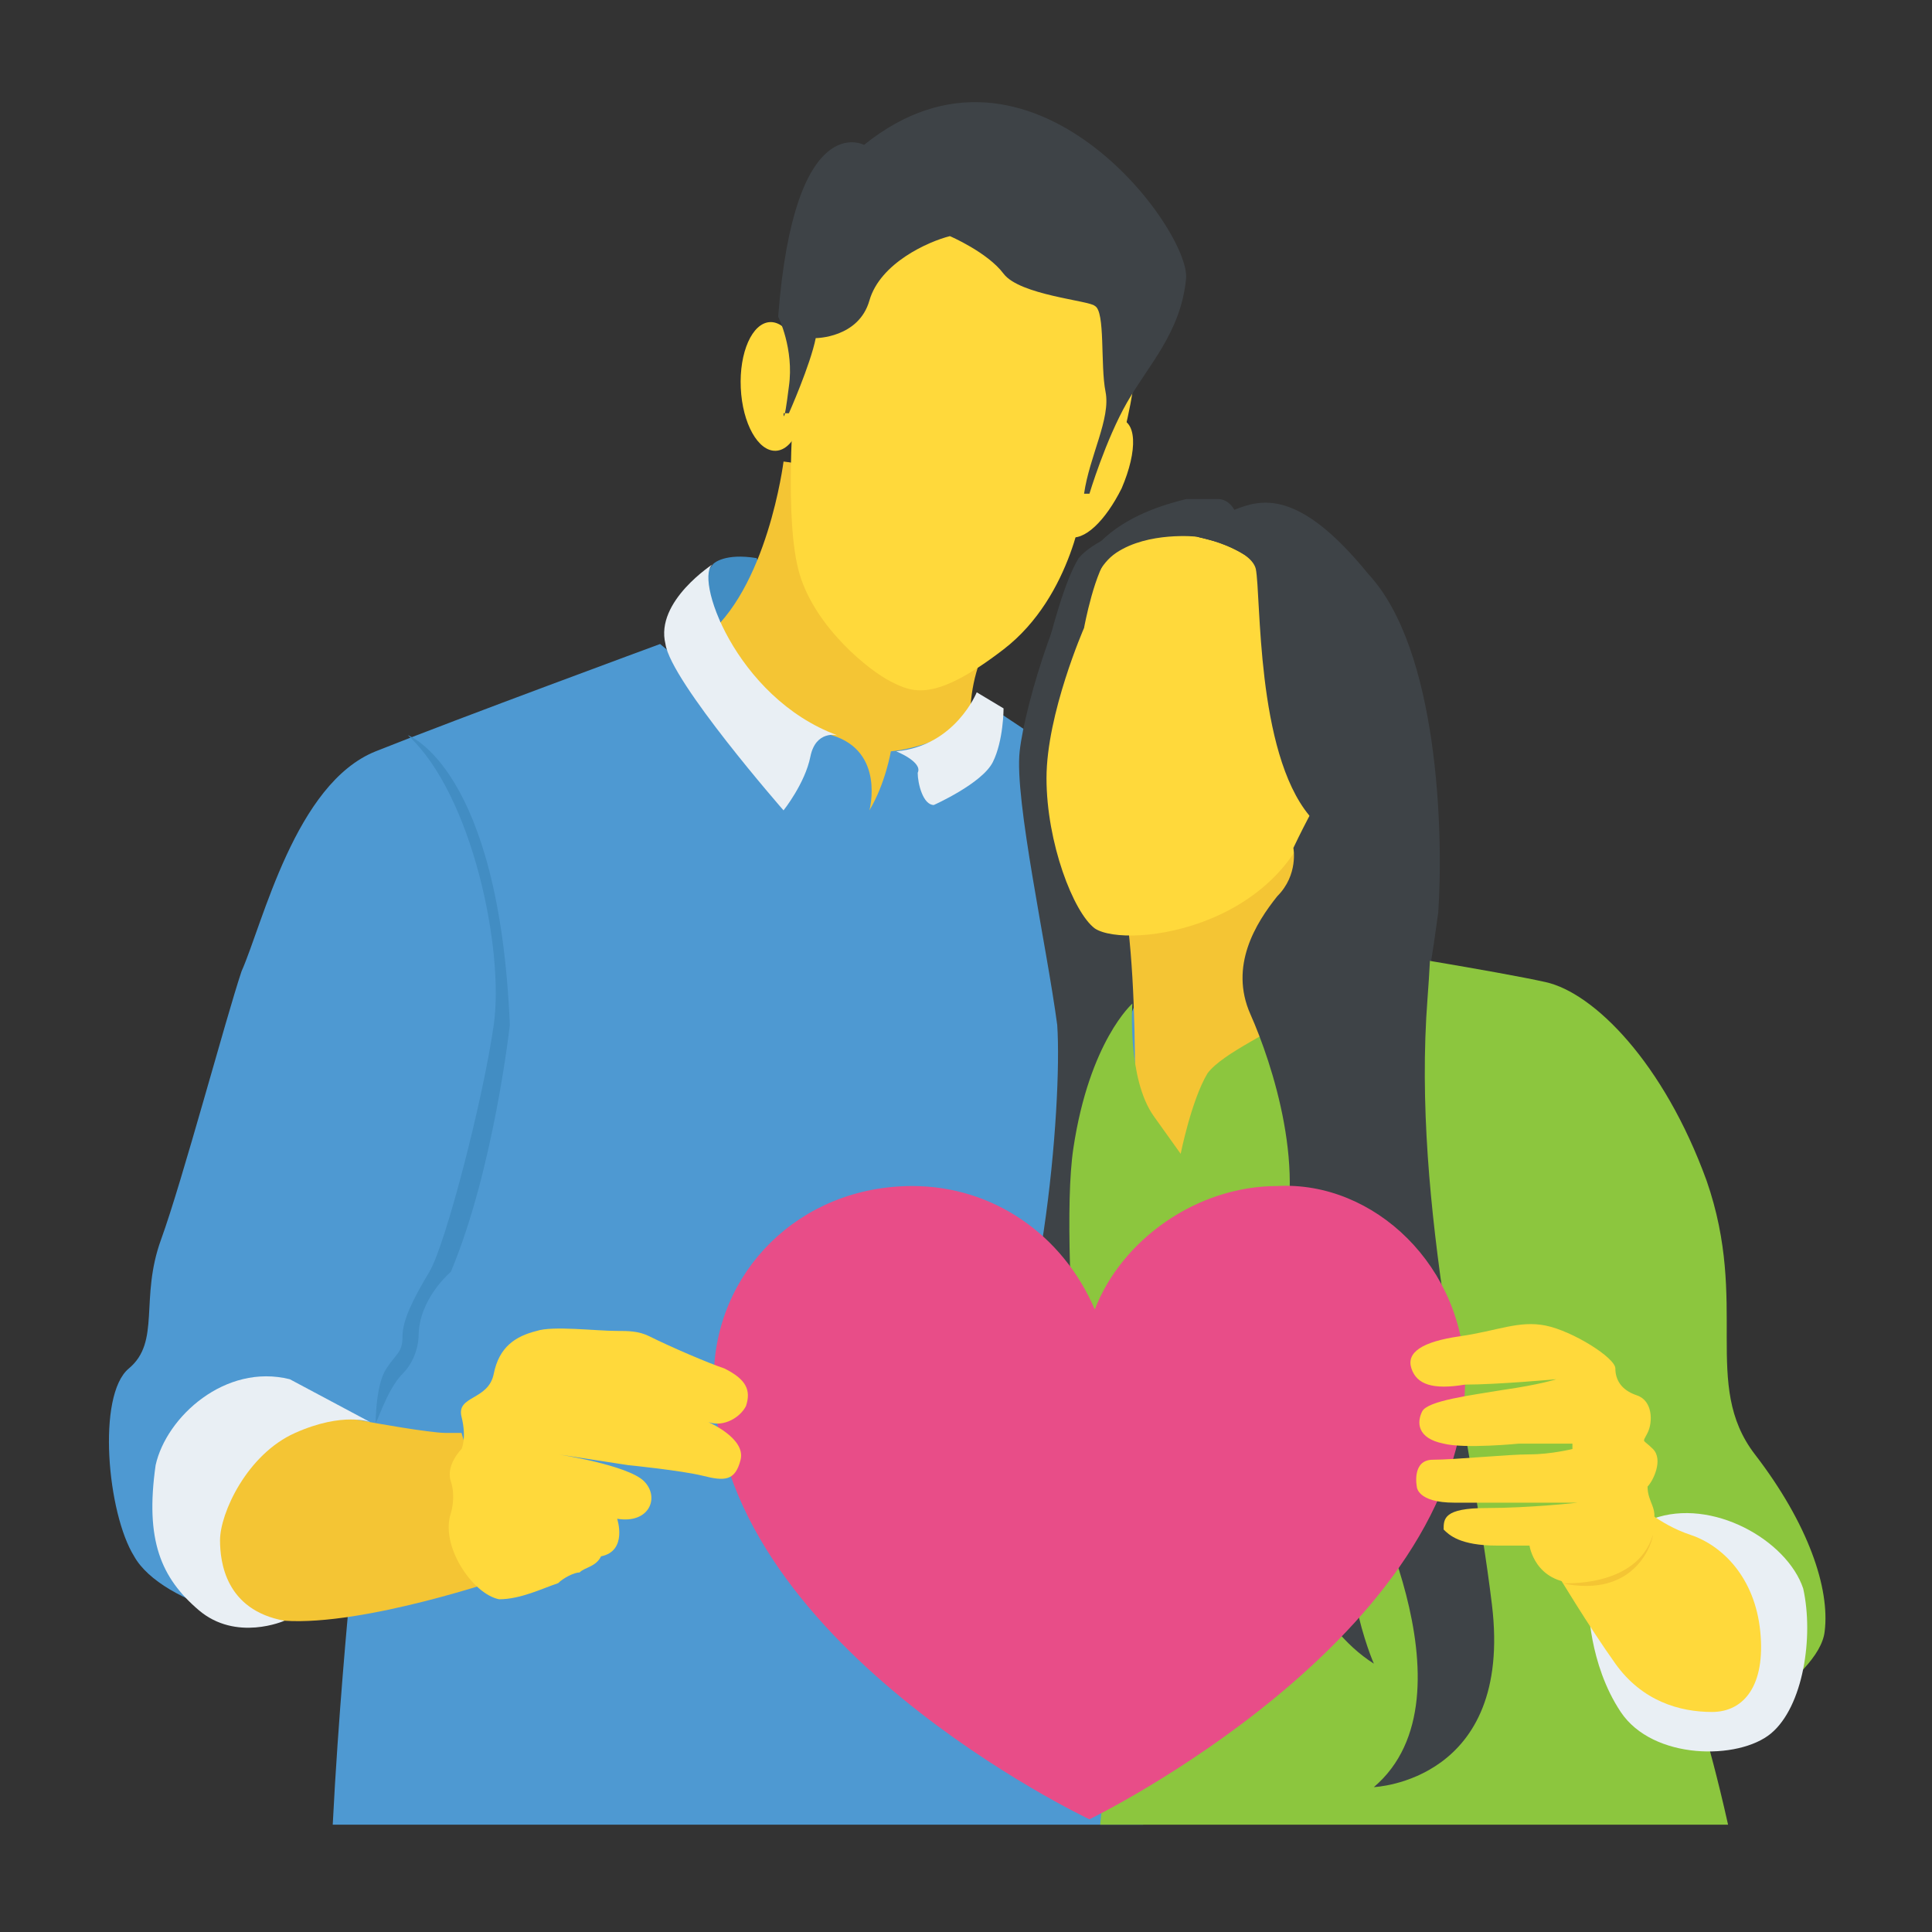 <?xml version="1.0" encoding="utf-8"?>
<!-- Generator: Adobe Illustrator 18.0.0, SVG Export Plug-In . SVG Version: 6.00 Build 0)  -->
<!DOCTYPE svg PUBLIC "-//W3C//DTD SVG 1.1//EN" "http://www.w3.org/Graphics/SVG/1.1/DTD/svg11.dtd">
<svg version="1.1" id="Layer_1" xmlns="http://www.w3.org/2000/svg" xmlns:xlink="http://www.w3.org/1999/xlink" x="0px" y="0px"
	 viewBox="0 0 36 36" enable-background="new 0 0 36 36" xml:space="preserve">
<rect x="0" y="0" width="36" height="36" fill="#333333" stroke="none"/>
<g>
	<g>
		<g>
			<g>
				<path fill="#428DC3" d="M13.1,11c0-0.2,0.1-0.4,0.2-0.5c0,0,0.2-0.2,0.8-0.1c0,0,0.3,0.8-0.2,1.2S13.1,11,13.1,11z"/>
			</g>
		</g>
		<g>
			<g>
				<path fill="#F4C534" d="M14.6,8.6c0,0-0.3,2.4-1.5,3.3S12,12.7,12,12.7l4.7,5l2.4-1.7c0,0-2-2.3-0.4-4.5S14.6,8.6,14.6,8.6z"/>
			</g>
		</g>
		<g>
			<g>
				<path fill="#4E99D2" d="M6.5,29.9c0,0-0.2,2.1-0.3,4.1h15.1l0.5-15.7c0,0,0.1-2.8-1.8-4.1c-1.5-1-1.5-1-1.5-1s-0.9,0.7-1.9,0.8
					c0,0-0.1,0.6-0.4,1.1c0,0,0.3-1.1-0.7-1.4l-2-0.7l-1.2-1c0,0-3.8,1.4-5.3,2c-1.5,0.6-2.1,3.2-2.5,4.1C4.2,19,3.4,22,3,23.1
					s0,1.9-0.6,2.4C1.8,26,2,28.2,2.5,29C3,29.9,5.3,30.6,6.5,29.9z"/>
			</g>
		</g>
		<g>
			<g>
				<path fill="#428DC3" d="M7,26.5c0,0,0-0.7,0.2-1c0.2-0.3,0.3-0.3,0.3-0.6c0-0.3,0.2-0.7,0.5-1.2c0.3-0.5,1-3.2,1.2-4.6
					s-0.4-4.3-1.6-5.4c0,0,1.7,0.6,1.9,5.4c0,0-0.3,2.7-1.1,4.6c0,0-0.6,0.5-0.6,1.2c0,0,0,0.4-0.3,0.7S7,26.6,7,26.5"/>
			</g>
		</g>
		<g>
			<g>
				<g>
					<g>
						<path fill="#FFD93B" d="M20.2,9.3c0,0-0.2,1.8-1.5,2.8s-1.7,0.8-2.1,0.6s-1.4-1-1.7-2c-0.3-1-0.1-3.3-0.1-3.3s0.4-2.8,1.9-3.5
							s3.8-0.1,4.3,0.3s0.2,3.1-0.1,4C20.4,8.9,20.2,9.3,20.2,9.3z"/>
					</g>
				</g>
				<g>
					<g>
						
							<ellipse transform="matrix(0.999 -4.596803e-002 4.596803e-002 0.999 -0.314 0.67)" fill="#FFD93B" cx="14.4" cy="7.2" rx="0.6" ry="1.2"/>
					</g>
				</g>
				<g>
					<g>
						<path fill="#FFD93B" d="M20.9,9.1c-0.3,0.6-0.7,1-1,0.9s-0.3-0.7-0.1-1.3s0.7-0.9,1-0.9C21.2,7.8,21.2,8.4,20.9,9.1z"/>
					</g>
				</g>
				<g>
					<g>
						<path fill="#3E4347" d="M17.7,4.4c0,0,0.7,0.3,1,0.7c0.3,0.4,1.6,0.5,1.7,0.6c0.2,0.1,0.1,1.1,0.2,1.6s-0.3,1.2-0.4,1.9h0.1
							c0,0,0.3-1,0.7-1.7s1-1.3,1.1-2.3c0.1-0.9-2.9-5-6-2.5c0,0-1.3-0.7-1.6,3.2c0,0,0.3,0.6,0.2,1.3c-0.1,0.8-0.1,0.5-0.1,0.5
							l0.1,0c0,0,0.4-0.9,0.5-1.4c0,0,0.8,0,1-0.7S17.3,4.5,17.7,4.4z"/>
					</g>
				</g>
			</g>
		</g>
		<g>
			<g>
				<path fill="#E9EFF4" d="M13.3,10.5c-0.4,0.2,0.4,2.5,2.3,3.2c0,0-0.4-0.1-0.5,0.4s-0.5,1-0.5,1s-2.1-2.4-2.2-3.1
					C12.2,11.2,13.3,10.5,13.3,10.5z"/>
			</g>
		</g>
		<g>
			<g>
				<path fill="#E9EFF4" d="M18.2,12.9c0,0-0.4,1-1.5,1.1c0,0,0.5,0.2,0.4,0.4c0,0.2,0.1,0.6,0.3,0.6c0,0,0.9-0.4,1.1-0.8
					c0.2-0.4,0.2-1,0.2-1L18.2,12.9z"/>
			</g>
		</g>
		<g>
			<g>
				<path fill="#F4C534" d="M6.9,26.5c0,0,1.1,0.2,1.4,0.2c0.3,0,0.3,0,0.3,0l0.8,2.7c0,0-2.6,0.9-4.1,0.8c-1.5-0.1-1.9-2.2-1.8-2.3
					C3.5,27.8,4,25.9,6.9,26.5z"/>
			</g>
		</g>
		<g>
			<g>
				<path fill="#E9EFF4" d="M5.3,30.2c0,0-0.9,0.4-1.6-0.2s-1-1.3-0.8-2.7c0.2-0.9,1.3-1.9,2.5-1.6l1.5,0.8c0,0-0.5-0.2-1.4,0.2
					s-1.4,1.5-1.4,2C4.1,29.1,4.2,30,5.3,30.2z"/>
			</g>
		</g>
	</g>
	<g>
		<g>
			<path fill="#3E4347" d="M26.8,17c-0.2,1.5-0.5,3-0.5,3l-3.2-2.7c0,0-1.4,0-1.7,0.8c-0.3,0.8-1,2.3-1,2.3s-0.2,1.2,0,3
				c0.1,1.2-0.5,2.6-0.8,3.4c-0.2,0.5-0.7,0.8-1.2,0.7c-0.4-0.1-0.6-0.3-0.1-0.9c1.1-1.3,1.5-6,1.4-7.5c-0.2-1.5-0.8-4.2-0.7-5.1
				c0.1-0.9,0.8-3.2,1.5-3.9c0.5-0.5,1.2-0.7,1.6-0.8c0.2,0,0.4,0,0.6,0C22.9,9.3,23,9.5,23,9.5c0.5-0.2,1.2-0.4,2.5,1.2
				C26.8,12.1,26.9,15.5,26.8,17z"/>
		</g>
	</g>
	<g>
		<g>
			<path fill="#F4C534" d="M25.6,22l-3.4,1.6l-1.1-1.3c0,0,0.2-3.9-0.2-5.8c-0.4-1.9,3.6-2.4,3.6-2.4s0.1,3,0.6,5.3
				C25.6,21.7,25.6,22,25.6,22z"/>
		</g>
	</g>
	<g>
		<g>
			<path fill="#8CC63E" d="M20.5,34h11.7c-0.2-0.9-0.4-1.6-0.4-1.6s2.1-1.1,2.2-2c0.1-0.8-0.3-2-1.3-3.3c-1-1.3-0.1-2.8-0.9-5.1
				c-0.8-2.2-2.1-3.5-3-3.7s-3.4-0.6-3.4-0.6s-1,0.9-1.3,1.2c-0.3,0.3-1.3,0.7-1.6,1.1c-0.3,0.5-0.5,1.5-0.5,1.5s0,0-0.5-0.7
				c-0.5-0.7-0.4-2.1-0.4-2.1s-0.8,0.7-1.1,2.7c-0.3,2,0.4,8.4,0.5,10C20.6,32.2,20.6,33.1,20.5,34z"/>
		</g>
	</g>
	<g>
		<g>
			<path fill="#E9EFF4" d="M29.6,29.9c0,0,0,1.1,0.6,2c0.6,0.9,2.2,0.9,2.8,0.4c0.6-0.5,0.8-1.8,0.6-2.7c-0.3-0.9-1.7-1.7-2.8-1.3
				S29.6,29.9,29.6,29.9z"/>
		</g>
	</g>
	<g>
		<g>
			<path fill="#FFD93B" d="M29,29.3c0,0,0.6,1,1.1,1.7c0.5,0.7,1.2,0.9,1.8,0.9s1-0.5,0.9-1.5c-0.1-1-0.7-1.6-1.3-1.8
				c-0.6-0.2-1-0.6-1-0.6L29,29.3z"/>
		</g>
	</g>
	<g>
		<g>
			<path fill="#FFD93B" d="M20.2,11.7c0,0-0.7,1.6-0.7,2.8s0.5,2.5,0.9,2.8c0.6,0.4,3.8,0,4.2-2.7c0.5-3.3-1.2-4.4-2.3-4.6
				s-1.3,0-1.6,0.3S20.2,11.7,20.2,11.7z"/>
		</g>
	</g>
	<g>
		<g>
			<path fill="#3E4347" d="M22.3,10c0,0,1,0.2,1.1,0.6c0.1,0.5,0,3.4,1,4.6s1.1,3.3,1.1,3.3s0.6-3.6,0.1-5.1C25.2,12,25,10,22.3,10z
				"/>
		</g>
	</g>
	<g>
		<g>
			<path fill="#3E4347" d="M23.1,10.2L22.3,10c0,0-0.9-0.1-1.5,0.3c-0.6,0.4-0.6,1.5-0.8,1.7c-0.2,0.2-0.9,2-0.9,2s0.5-2.8,1-3.6
				C20.6,9.8,22.6,9.3,23.1,10.2z"/>
		</g>
	</g>
	<g>
		<g>
			<path fill="#3E4347" d="M24.1,15.8c0,0,0.1,0.5-0.3,0.9c-0.4,0.5-0.9,1.3-0.5,2.2c0.4,0.9,1.1,3,0.5,4.5
				c-0.6,1.5-0.4,6.2,1.8,7.6c0,0-0.8-1.8-0.3-3.6c0,0,2.3,4.2,0.3,5.9c0,0,2.6-0.1,2.2-3.4s-1.5-7.4-1.2-11.3
				c0.3-3.9-0.4-5.2-0.4-5.2C25.9,13.1,25.1,13.7,24.1,15.8z"/>
		</g>
	</g>
	<g>
		<g>
			<path fill="#E84D88" d="M27.3,25.7c0,4.8-7,8.2-7,8.2s-7-3.3-7-8.2c0-2,1.6-3.6,3.7-3.6c1.5,0,2.8,0.9,3.4,2.3
				c0.5-1.3,1.9-2.3,3.4-2.3C25.6,22,27.3,23.6,27.3,25.7z"/>
		</g>
	</g>
	<g>
		<g>
			<path fill="#FFD93B" d="M10.8,29.3c-0.1,0-0.3,0.1-0.4,0.2c-0.3,0.1-0.7,0.3-1.1,0.3c-0.5-0.1-1.1-1-0.9-1.6c0,0,0.1-0.3,0-0.6
				c-0.1-0.3,0.2-0.6,0.2-0.6s0.1-0.2,0-0.6s0.5-0.3,0.6-0.8c0.1-0.5,0.4-0.7,0.8-0.8c0.3-0.1,1.1,0,1.5,0c0.2,0,0.4,0,0.6,0.1
				c0.4,0.2,1.1,0.5,1.4,0.6c0.4,0.2,0.5,0.4,0.4,0.7c-0.1,0.2-0.4,0.4-0.7,0.3c0,0,0.7,0.3,0.6,0.7c-0.1,0.4-0.3,0.4-0.7,0.3
				c-0.4-0.1-1.4-0.2-1.4-0.2l-1.3-0.2l0,0c0,0,1.3,0.2,1.6,0.5s0.1,0.8-0.5,0.7c0,0,0.2,0.6-0.3,0.7C11.1,29.2,10.9,29.2,10.8,29.3
				z"/>
		</g>
	</g>
	<g>
		<g>
			<path fill="#FFD93B" d="M30.8,28.4c0,0.2-0.4,0.6-0.6,0.8c-0.2,0.2-0.5,0.3-0.8,0.3c-0.8,0-0.9-0.7-0.9-0.7s0.1,0-0.6,0
				c-0.7,0-0.9-0.2-1-0.3c0-0.2,0-0.4,0.8-0.4c0.8,0,1.7-0.1,1.7-0.1l0,0c0,0-1.6,0-2.3,0c-0.7,0-0.7-0.3-0.7-0.3s-0.1-0.5,0.3-0.5
				c0.4,0,1.4-0.1,1.8-0.1c0.4,0,0.8-0.1,0.8-0.1l0-0.1l-1,0c0,0-1,0.1-1.4,0c-0.5-0.1-0.5-0.4-0.4-0.6c0.1-0.2,0.9-0.3,1.5-0.4
				c0.7-0.1,1-0.2,1-0.2s-1.1,0.1-1.7,0.1c-0.6,0.1-0.9,0-1-0.3c-0.1-0.3,0.2-0.5,0.9-0.6c0.7-0.1,1.1-0.3,1.6-0.2
				c0.5,0.1,1.3,0.6,1.3,0.8c0,0.2,0.1,0.4,0.4,0.5c0.3,0.1,0.3,0.5,0.2,0.7c-0.1,0.2-0.1,0.1,0.1,0.3c0.2,0.2,0,0.6-0.1,0.7
				C30.7,28,30.9,28.1,30.8,28.4z"/>
		</g>
	</g>
	<g>
		<g>
			<path fill="#F4C534" d="M29.1,29.5c0,0,1.4,0.1,1.7-0.9C30.8,28.7,30.5,29.8,29.1,29.5z"/>
		</g>
	</g>
</g>
</svg>
